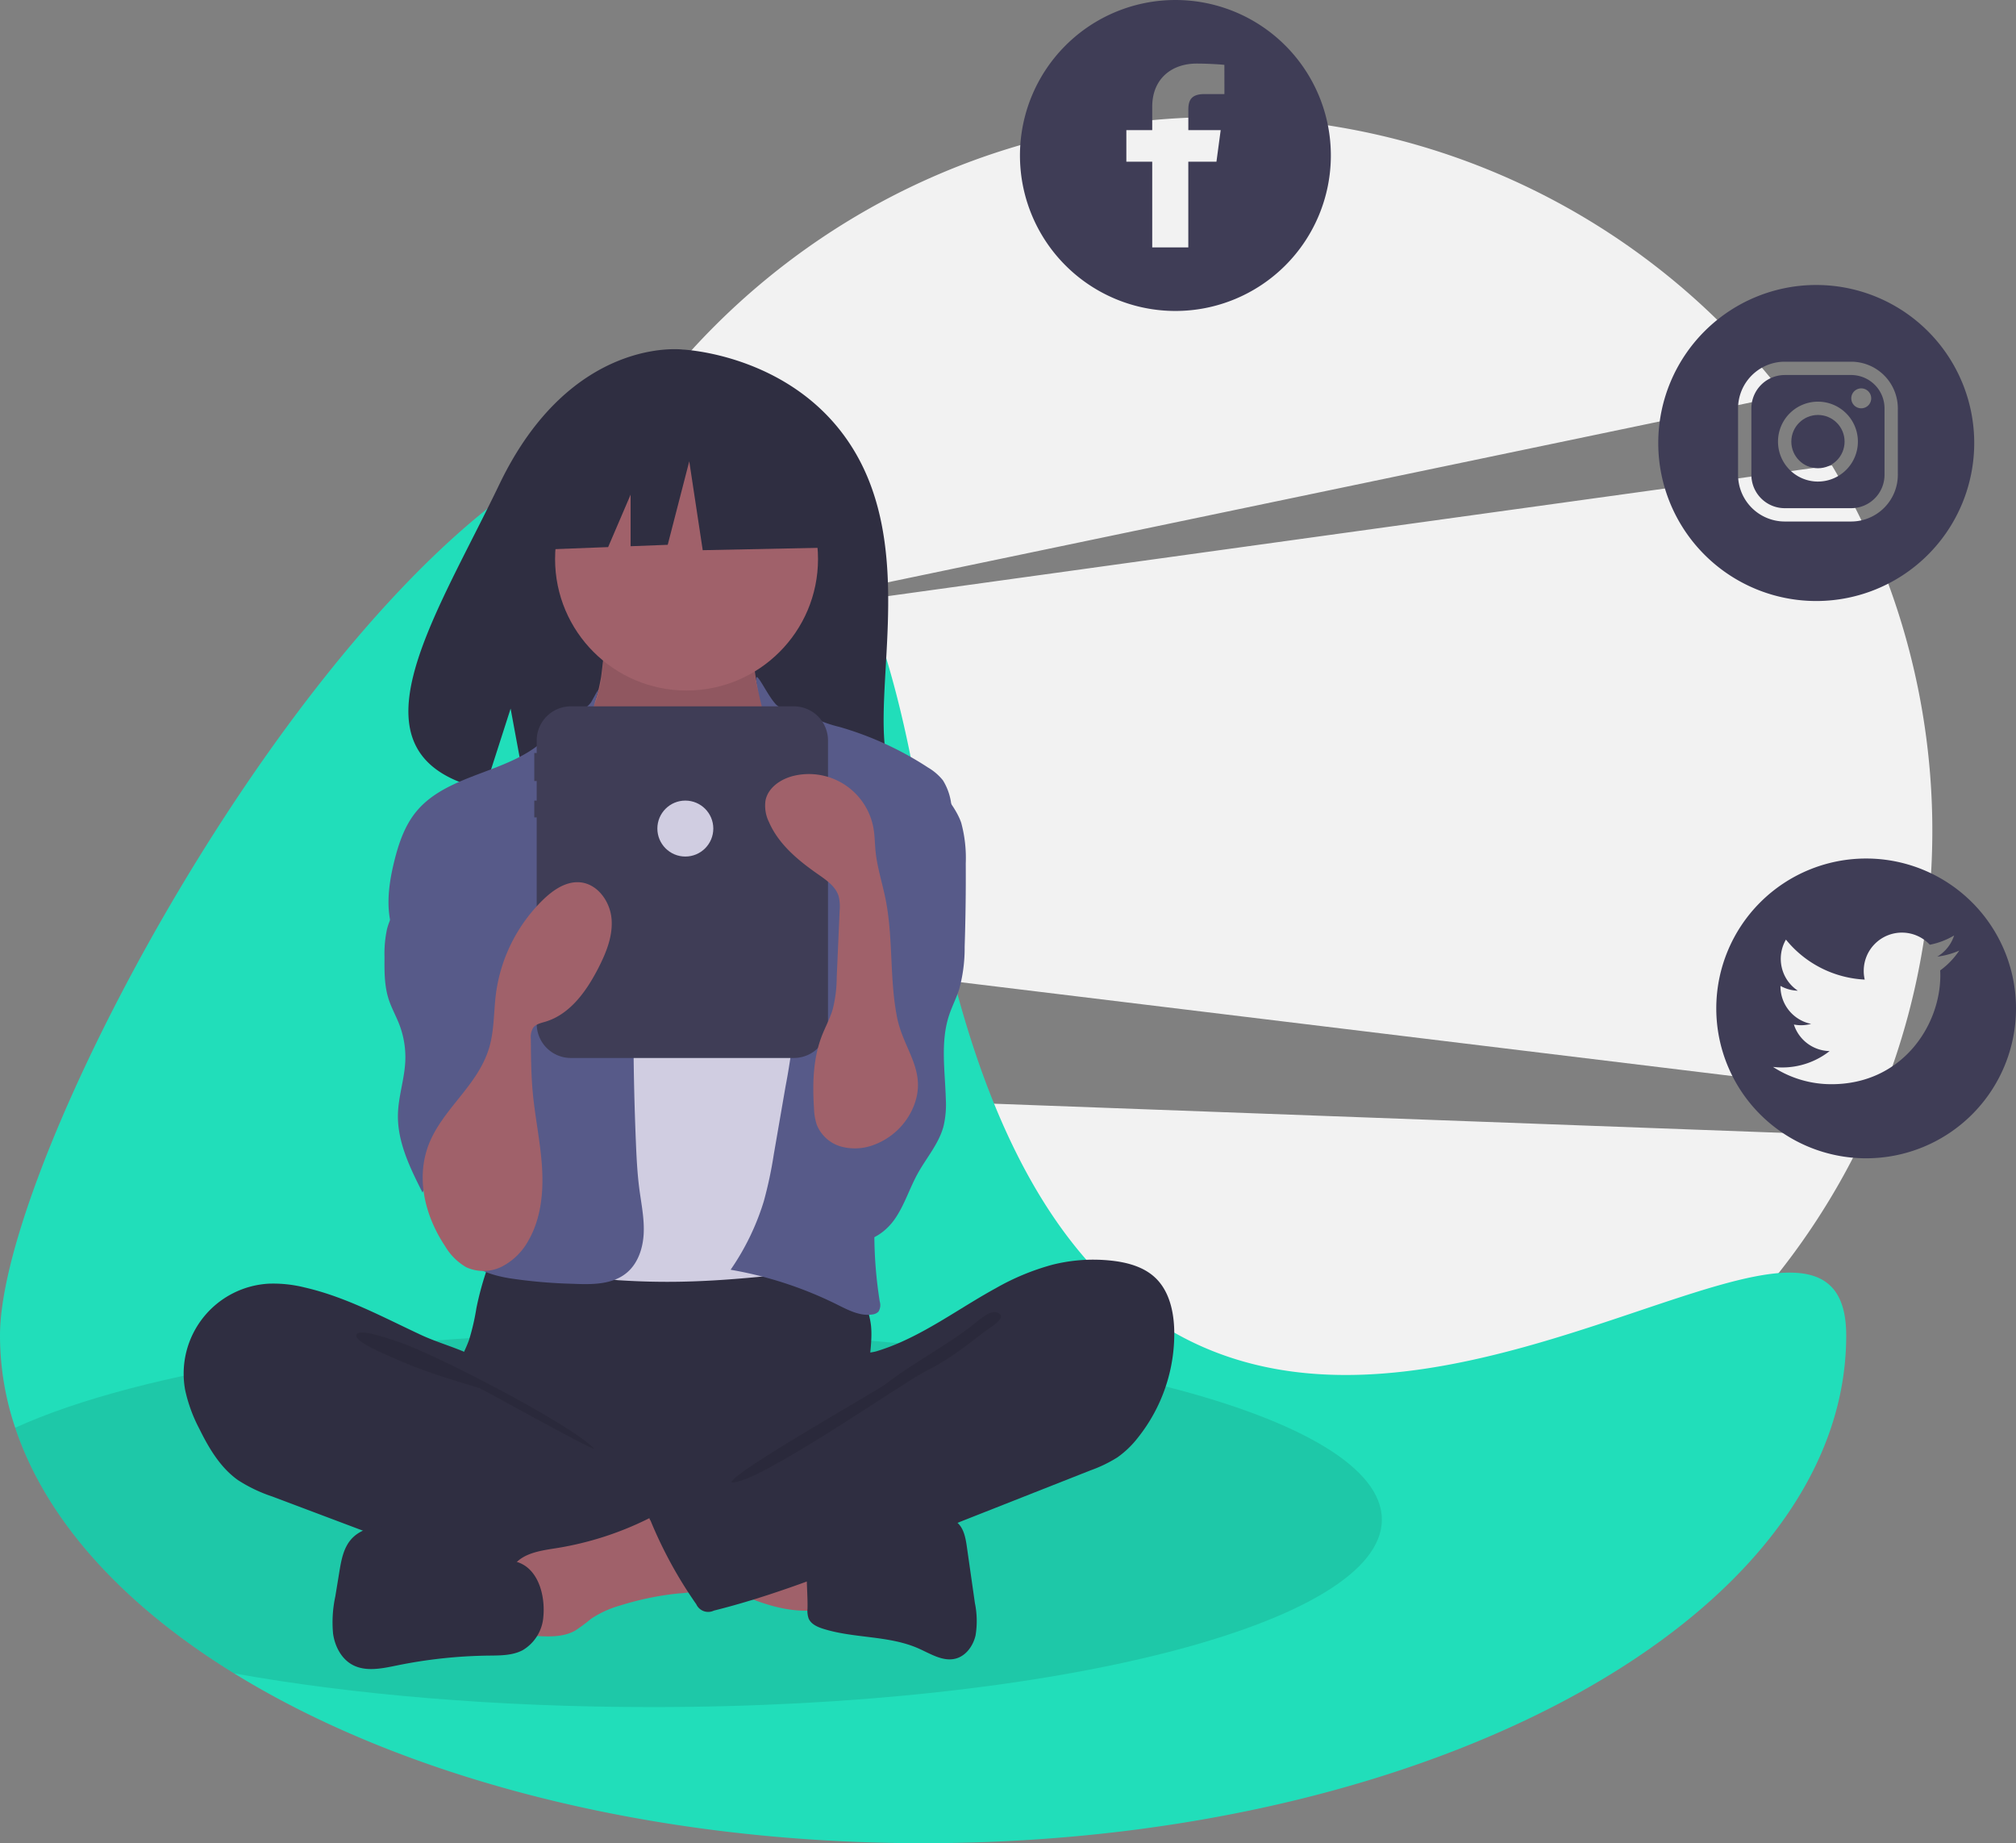 <svg id="Group_17" data-name="Group 17" xmlns="http://www.w3.org/2000/svg" width="522.957" height="478.029" viewBox="0 0 522.957 478.029">
  <rect x="0" y="0" width="522.957" height="478.029" fill="#808080" stroke="none"/>
  <path id="Path_338" data-name="Path 338" d="M746.982,367.094A185.354,185.354,0,0,0,733.992,204L437.863,245l283.786-59.143a184.717,184.717,0,0,0-146.642-72.2c-102.192,0-185.035,82.843-185.035,185.035a186.455,186.455,0,0,0,1.716,25.205Z" transform="translate(-258.787 -83.298)" fill="#f2f2f2"/>
  <path id="Path_339" data-name="Path 339" d="M409.909,519.317a185.094,185.094,0,0,0,339.934,12.574Z" transform="translate(-266.356 -237.301)" fill="#f2f2f2"/>
  <path id="Path_340" data-name="Path 340" d="M657.421,478.672c0,72.715-107.211,131.658-239.457,131.658-71.046,0-134.865-17.009-178.715-44.031-28.611-17.625-48.726-39.518-56.795-63.71a74.988,74.988,0,0,1-3.947-23.917c0-72.708,198.437-400.684,239.457-131.651S657.421,405.964,657.421,478.672Z" transform="translate(-178.508 -132.3)" fill="#21deba"/>
  <path id="Path_341" data-name="Path 341" d="M539.383,670.268c0,26.848-84.789,48.617-189.389,48.617-40.287,0-77.635-3.229-108.329-8.737-28.611-17.625-48.726-39.518-56.795-63.71,32.472-14.8,94.252-24.787,165.124-24.787C454.594,621.651,539.383,643.42,539.383,670.268Z" transform="translate(-180.923 -276.151)" opacity="0.1"/>
  <path id="Path_342" data-name="Path 342" d="M465.09,237.331c-15.009-25.361-44.7-26.543-44.7-26.543s-28.936-3.7-47.5,34.925c-17.3,36-41.179,70.762-3.844,79.19l6.744-20.99,4.176,22.553a146.09,146.09,0,0,0,15.974.273c39.983-1.291,78.061.378,76.835-13.97C471.143,293.7,479.531,261.734,465.09,237.331Z" transform="translate(-243.336 -120.135)" fill="#2f2e41"/>
  <path id="Path_343" data-name="Path 343" d="M373.994,603.493a59.206,59.206,0,0,1-1.915,8.242c-.939,2.641-2.389,5.083-3.248,7.752-2.737,8.505,1.057,17.989,7.118,24.554a40.067,40.067,0,0,0,19.535,11.6c5.468,1.375,11.153,1.573,16.788,1.764,15.6.529,31.607,1,46.392-4.012a80.6,80.6,0,0,0,13.478-6.123,10.092,10.092,0,0,0,3.5-2.754,9.624,9.624,0,0,0,1.262-5.649c-.033-6.615-1.374-13.2-1.056-19.8.176-3.66.861-7.316.524-10.965a20.227,20.227,0,0,0-15.459-17.424c-4.194-.9-8.544-.41-12.814,0a326.712,326.712,0,0,1-33.349,1.491c-11.377-.073-22.683-1.809-34-1.991-3.348-.054-3.28.978-4.346,4.218A78.93,78.93,0,0,0,373.994,603.493Z" transform="translate(-250.418 -264.198)" fill="#2f2e41"/>
  <path id="Path_344" data-name="Path 344" d="M421.431,340.026c-.547,2.863-1.138,5.83-2.858,8.183-1.979,2.707-5.206,4.253-7.336,6.843-3.2,3.9-3.389,9.385-3.4,14.432-.012,4.65.082,9.609,2.675,13.468,1.683,2.5,4.243,4.261,6.746,5.947,9.724,6.553,20.231,13.223,31.954,13.439,4.857.09,10.066-1.165,13.262-4.824a19.913,19.913,0,0,0,3.211-5.729,76.07,76.07,0,0,0,5.385-23.158,27.193,27.193,0,0,0-1.025-11.125c-1.424-3.971-4.3-7.238-6.207-11a24.5,24.5,0,0,1-2.358-14.495,1.565,1.565,0,0,0-.083-1.05,1.53,1.53,0,0,0-1.261-.511l-23.246-1.673a50.578,50.578,0,0,1-6.454-.738c-1.253-.255-4.563-2.035-5.758-1.561C422.464,327.348,421.884,337.652,421.431,340.026Z" transform="translate(-265.568 -164.059)" fill="#a0616a"/>
  <path id="Path_345" data-name="Path 345" d="M421.431,341.2c-.547,2.863-1.138,5.83-2.858,8.183-1.979,2.707-5.206,4.253-7.336,6.843-3.2,3.9-3.389,9.385-3.4,14.433-.012,4.65.082,9.609,2.675,13.468,1.683,2.5,4.243,4.261,6.746,5.947,9.724,6.553,20.231,13.223,31.954,13.439,4.857.09,10.066-1.165,13.262-4.824a19.913,19.913,0,0,0,3.211-5.729,76.07,76.07,0,0,0,5.385-23.158,27.193,27.193,0,0,0-1.025-11.125c-1.424-3.971-4.3-7.238-6.207-11a24.5,24.5,0,0,1-2.358-14.495,1.565,1.565,0,0,0-.083-1.05,1.53,1.53,0,0,0-1.261-.511l-23.246-1.673a50.6,50.6,0,0,1-6.454-.738c-1.253-.255-4.563-2.035-5.758-1.561C422.464,328.518,421.884,338.822,421.431,341.2Z" transform="translate(-265.568 -164.503)" opacity="0.1"/>
  <circle id="Ellipse_54" data-name="Ellipse 54" cx="34.104" cy="34.104" r="34.104" transform="translate(143.988 110.875)" fill="#a0616a"/>
  <path id="Path_346" data-name="Path 346" d="M429.92,407.617a20.917,20.917,0,0,0,5.99,4.787,18.823,18.823,0,0,0,7.484,1.425c6.148.173,12.812-.954,17.089-5.373,5.513-5.7,5.331-14.886,9.652-21.533a4.8,4.8,0,0,1,1.392-1.523,4.513,4.513,0,0,1,2.368-.544c5.457-.051,10.211,3.488,14.5,6.862a19.1,19.1,0,0,1,5.1,5.2,17.622,17.622,0,0,1,1.721,5.271c2.129,10.393,2.819,21.02,3.5,31.607.378,5.848.756,11.7.728,17.561-.093,19.306-4.58,38.288-9.042,57.071-.575,2.42-1.362,5.125-3.563,6.285a8.784,8.784,0,0,1-3.109.759c-12.781,1.5-25.588,3-38.455,3.2q-7.532.116-15.057-.365a8.11,8.11,0,0,1-2.536-.442,7.154,7.154,0,0,1-2.765-2.348c-6.96-8.771-7.371-20.9-7.326-32.092q.163-41.061,2.934-82.057c.152-2.256.186-5-1.44-6.77C422.021,399.282,426.092,403.615,429.92,407.617Z" transform="translate(-269.275 -186.252)" fill="#d0cde1"/>
  <path id="Path_347" data-name="Path 347" d="M393.6,356.207c-1.152,2.085-9.644,7.263-11.284,8.991-9.16,9.655-25.879,9.293-34.256,19.635-2.948,3.639-4.479,8.21-5.605,12.755-1.593,6.428-2.443,13.439.225,19.5,2.568,5.832,7.973,9.865,11.643,15.074,4.029,5.72,5.841,12.666,7.577,19.444,1.282,5,2.575,10.133,2.075,15.276-.568,5.846-3.4,11.2-5.067,16.831s-1.959,12.339,1.9,16.764c2.837,3.251,7.288,4.54,11.542,5.265a132.607,132.607,0,0,0,16.451,1.432c4.863.215,10.223.257,13.962-2.861,2.95-2.46,4.232-6.452,4.4-10.289s-.632-7.641-1.133-11.449c-.518-3.948-.718-7.93-.884-11.908q-1.122-26.774-.306-53.583a45.6,45.6,0,0,0-.542-11.119c-1.043-4.781-3.627-9.054-5.783-13.446-4.279-8.719-6.3-17.189-5.642-26.88C393.531,356.075,397.7,348.787,393.6,356.207Z" transform="translate(-240.182 -174.221)" fill="#575a89"/>
  <path id="Path_348" data-name="Path 348" d="M495.8,354.9c1.754,1.8,7.716,2.4,9.948,3.559a34.854,34.854,0,0,0,6.54,2.264,84.9,84.9,0,0,1,22.973,10.544,13.942,13.942,0,0,1,3.842,3.318,15.211,15.211,0,0,1,2.125,6c1.093,5.413,2.191,10.892,1.946,16.409-.261,5.856-2.025,11.528-3.775,17.123l-6.539,20.9c-4.881,15.6-9.793,31.362-11.166,47.653a112.1,112.1,0,0,0,1.006,27.065,3.209,3.209,0,0,1-.33,2.621,2.582,2.582,0,0,1-1.6.737c-3.156.494-6.21-1.116-9.07-2.54a100.434,100.434,0,0,0-27.686-9.059,64.365,64.365,0,0,0,8.6-17.727,107.286,107.286,0,0,0,2.6-12.191l3.042-17.593a172.868,172.868,0,0,0,2.609-19.455,24.355,24.355,0,0,0-.423-7.329,35.552,35.552,0,0,0-2.778-6.609c-5.013-10.428-7.365-22.327-5.393-33.728.863-4.989,2.541-9.985,1.841-15-.673-4.822.026-8.569-1.211-13.34C487.821,338.933,492.5,351.5,495.8,354.9Z" transform="translate(-294.49 -172.185)" fill="#575a89"/>
  <path id="Path_349" data-name="Path 349" d="M347.332,422.275c-2.285,4.743-6.106,8.783-7.407,13.884a30.333,30.333,0,0,0-.646,7.257c-.031,3.671-.051,7.417,1.077,10.911.726,2.25,1.907,4.324,2.757,6.53a23.675,23.675,0,0,1,1.551,9.674c-.23,4.568-1.781,9-1.9,13.575-.191,7.19,3.135,13.95,6.38,20.369a14.974,14.974,0,0,1,21.766-7.126,4.463,4.463,0,0,0,.981-3.254q.36-12.513.694-25.027c.351-12.9.686-25.977-2.282-38.538-1.34-5.671-3.425-11.321-7.248-15.72-2.013-2.316-8.845-8.417-12.149-5.822-1.486,1.167-1.139,4.343-1.374,5.952A25.251,25.251,0,0,1,347.332,422.275Z" transform="translate(-239.537 -195.176)" fill="#575a89"/>
  <path id="Path_350" data-name="Path 350" d="M556.155,401.335a34.9,34.9,0,0,1,1.167,10.5q.066,10.817-.287,21.631a40.325,40.325,0,0,1-1.405,10.952c-.738,2.321-1.877,4.5-2.639,6.81-2.284,6.932-1.036,14.45-.84,21.746a24.71,24.71,0,0,1-.6,7.035c-1.206,4.523-4.445,8.178-6.706,12.276-2.147,3.892-3.443,8.255-6.008,11.886s-7,6.508-11.308,5.393c-3.261-.845-5.578-3.731-7.18-6.693a32.83,32.83,0,0,1-3.394-21.3c1.609-8.855,6.81-16.711,8.686-25.514,2.576-12.088-1.339-24.562-1.223-36.92a17.847,17.847,0,0,1,.778-5.723c.984-2.823,3.1-5.077,5.049-7.341a92.69,92.69,0,0,0,6.787-8.907c1.4-2.084,3.3-7.446,5.774-7.891C548.339,388.282,554.782,397.061,556.155,401.335Z" transform="translate(-306.801 -187.903)" fill="#575a89"/>
  <path id="Path_351" data-name="Path 351" d="M286.752,602.36a33.662,33.662,0,0,0-9.364-1,23.371,23.371,0,0,0-21.7,27.551,39.256,39.256,0,0,0,3.711,10.139c2.483,5.04,5.462,10.068,10.059,13.3a39.179,39.179,0,0,0,8.877,4.226l24.213,9.122c3.562,1.342,7.125,2.684,10.722,3.928a209.72,209.72,0,0,0,56,11.133c5.814.346,11.716.443,17.388-.881a5.66,5.66,0,0,0,3.561-1.924,6.1,6.1,0,0,0,.8-2.628l1.49-10.431a8.737,8.737,0,0,0-.127-4.4c-.683-1.753-2.393-2.856-4.025-3.793-15.919-9.143-34.505-14.187-47.9-26.735-3.154-2.954-5.794-7.637-9.626-9.643-4.346-2.276-9.464-3.574-13.956-5.671C307.051,610.074,297.4,604.807,286.752,602.36Z" transform="translate(-207.664 -268.441)" fill="#2f2e41"/>
  <path id="Path_352" data-name="Path 352" d="M338.327,624.182c8.558,2.682,44.692,21.261,50.885,27.748-.83.3-29-15.486-29.842-15.74-7.683-2.306-15.408-4.627-22.7-8-1.468-.679-9.535-3.869-9.17-5.721C327.909,620.378,336.807,623.706,338.327,624.182Z" transform="translate(-235.065 -276.201)" opacity="0.1"/>
  <path id="Path_353" data-name="Path 353" d="M495.6,724.532a2.01,2.01,0,0,0,1.357-.4,2.1,2.1,0,0,0,.424-1.561q-.02-7.105-.04-14.21c-4.086-1.947-8.657-2.571-13.144-3.171l-20.933-2.8c.481.064-3.273,9.016-2.7,10.211,1.014,2.106,8.768,3.973,10.956,4.968C479.125,721.029,487.029,724.83,495.6,724.532Z" transform="translate(-285.563 -306.803)" fill="#a0616a"/>
  <path id="Path_354" data-name="Path 354" d="M403.307,705.689c-3.952.63-8.364,1.186-10.923,4.263-3.246,3.9-1.864,9.718-.316,14.551a6.266,6.266,0,0,0,1.346,2.648c1.057,1.042,2.676,1.2,4.158,1.289,3.6.228,7.44.407,10.59-1.361a46.425,46.425,0,0,0,4.114-3.058,26.378,26.378,0,0,1,7.563-3.458,76.49,76.49,0,0,1,15.182-3.129A23.612,23.612,0,0,0,441,716.38a6.627,6.627,0,0,0,4.212-4.089c.73-2.582-.771-5.215-2.211-7.48-1.793-2.821-3.693-5.792-6.366-7.869-3.9-3.03-5.83-.7-9.759,1.235A82.8,82.8,0,0,1,403.307,705.689Z" transform="translate(-258.952 -304.18)" fill="#a0616a"/>
  <path id="Path_355" data-name="Path 355" d="M365.3,712.027l-25.1-7.418a33.218,33.218,0,0,0-9.339-1.81c-3.183,0-6.513,1.046-8.577,3.469-1.946,2.284-2.5,5.406-2.988,8.367l-1.038,6.334a31.813,31.813,0,0,0-.581,9.727c.475,3.227,2.122,6.451,4.986,8.014,3.473,1.895,7.729.969,11.605.177a126.341,126.341,0,0,1,23.783-2.55c3-.036,6.155,0,8.809-1.405a11,11,0,0,0,5.367-8.764C372.722,720.756,370.918,713.688,365.3,712.027Z" transform="translate(-231.272 -306.957)" fill="#2f2e41"/>
  <path id="Path_356" data-name="Path 356" d="M526.465,704.174c3.253-.57,6.125-2.419,9.242-3.511,4.388-1.536,9.143-1.536,13.792-1.519,1.707.006,3.524.045,4.945.99,2.048,1.363,2.573,4.092,2.921,6.527l2.1,14.694a23.056,23.056,0,0,1,.172,8.324c-.616,2.723-2.472,5.348-5.174,6.05-3.282.853-6.5-1.243-9.6-2.62-7.745-3.442-16.747-2.562-24.822-5.135-1.5-.477-3.1-1.207-3.715-2.656a6.045,6.045,0,0,1-.289-2.539c.138-4.723-.858-11.172.564-15.686C517.882,703.034,522.833,704.174,526.465,704.174Z" transform="translate(-306.567 -305.568)" fill="#2f2e41"/>
  <path id="Path_357" data-name="Path 357" d="M554.57,592.647a43.581,43.581,0,0,1,15.352-1.049c4.1.452,8.333,1.594,11.329,4.435,3.647,3.458,4.819,8.8,4.917,13.829a43.207,43.207,0,0,1-9.391,27.593,25.038,25.038,0,0,1-5.369,5.168,35.34,35.34,0,0,1-6.985,3.366L510.2,667.378c-14.265,5.627-28.581,11.27-43.46,14.979a3.387,3.387,0,0,1-4.558-1.652,112.345,112.345,0,0,1-11.884-21.74,1.465,1.465,0,0,1,.647-2.31L489.3,634.619a38.776,38.776,0,0,0,7.806-5.379,19.38,19.38,0,0,0,4.008-5.58c.8-1.661.869-5.579,1.885-6.807.994-1.2,4.4-1.3,5.966-1.77a54.136,54.136,0,0,0,6.5-2.455c8.579-3.838,16.219-9.415,24.444-13.909A62.716,62.716,0,0,1,554.57,592.647Z" transform="translate(-281.563 -264.643)" fill="#2f2e41"/>
  <path id="Path_358" data-name="Path 358" d="M545.862,617.406c-6.589,4.949-15.121,9.5-21.652,14.578-2.229,1.734-39.384,22.623-39.909,25.4,6.093,1.027,44.9-26.125,50.457-28.834s10.475-6.53,15.353-10.322c1.243-.966,6.511-3.872,2.943-4.952C551.043,612.664,547.346,616.416,545.862,617.406Z" transform="translate(-294.598 -272.944)" opacity="0.1"/>
  <path id="Path_359" data-name="Path 359" d="M469.247,360.015H411.406a8.861,8.861,0,0,0-8.861,8.861v3.245h-.629v7.256h.629v5.079h-.629v4.354h.629V442.35a8.861,8.861,0,0,0,8.861,8.861h57.841a8.86,8.86,0,0,0,8.861-8.86V368.875a8.861,8.861,0,0,0-8.86-8.86Z" transform="translate(-263.322 -176.824)" fill="#3f3d56"/>
  <path id="Path_360" data-name="Path 360" d="M298.887,175.57,269.55,160.2l-40.513,6.287-8.382,37.02,20.865-.8,5.829-13.6v13.377l9.627-.37,5.588-21.653,3.492,23.05,34.227-.7Z" transform="translate(-83.769 -60.819)" fill="#2f2e41"/>
  <path id="Path_361" data-name="Path 361" d="M361.079,527.946a15.244,15.244,0,0,0,5.476,5.448,10.709,10.709,0,0,0,9.414-.252,16.57,16.57,0,0,0,6.793-6.811c3.188-5.63,3.849-12.367,3.451-18.825s-1.777-12.817-2.387-19.258c-.444-4.682-.48-9.393-.515-14.1a4.687,4.687,0,0,1,.592-2.851c.706-.964,2-1.23,3.145-1.571,6.435-1.912,10.706-7.943,13.768-13.917,2.045-3.989,3.823-8.349,3.428-12.814s-3.6-8.963-8.063-9.419c-3.676-.376-7.071,1.959-9.723,4.533a41.691,41.691,0,0,0-12.207,24.4c-.582,4.54-.415,9.2-1.65,13.611-2.637,9.41-10.886,15.18-15,23.648C353.075,509.1,355.575,519.69,361.079,527.946Z" transform="translate(-245.609 -204.736)" fill="#a0616a"/>
  <path id="Path_362" data-name="Path 362" d="M536.812,474.821a17.784,17.784,0,0,1-9.973,9.583,13.775,13.775,0,0,1-8.67.531,9.614,9.614,0,0,1-6.351-5.681,15.3,15.3,0,0,1-.715-4.267c-.413-6.346-.253-12.885,2.052-18.812.889-2.286,2.088-4.454,2.79-6.8a34.125,34.125,0,0,0,1.05-8.3l.758-17.315a11.272,11.272,0,0,0-.257-3.754c-.756-2.505-3.1-4.134-5.246-5.628-5.189-3.608-10.316-7.819-12.83-13.617a9.551,9.551,0,0,1-.887-5.641c.709-3.438,4.179-5.664,7.608-6.414a17.019,17.019,0,0,1,20.4,13.714c.339,1.954.335,3.95.533,5.923.421,4.186,1.75,8.221,2.581,12.345,2.048,10.159.987,20.659,3.012,30.816C534.362,459.988,540.747,465.529,536.812,474.821Z" transform="translate(-299.949 -187.563)" fill="#a0616a"/>
  <circle id="Ellipse_55" data-name="Ellipse 55" cx="7.256" cy="7.256" r="7.256" transform="translate(170.522 207.632)" fill="#d0cde1"/>
  <path id="Path_363" data-name="Path 363" d="M935.04,423.632a38.874,38.874,0,1,0,38.874,38.874,38.874,38.874,0,0,0-38.874-38.874Zm19.212,29.015c.02.42.031.85.031,1.28,0,13.115-9.972,28.237-28.227,28.237a27.707,27.707,0,0,1-15.173-4.484,20.088,20.088,0,0,0,2.365.143,19.873,19.873,0,0,0,12.317-4.249,9.928,9.928,0,0,1-9.266-6.89,9.346,9.346,0,0,0,1.863.184,9.975,9.975,0,0,0,2.609-.348,9.921,9.921,0,0,1-7.953-9.727v-.123a9.681,9.681,0,0,0,4.5,1.239,9.932,9.932,0,0,1-3.082-13.248,28.091,28.091,0,0,0,20.435,10.371,9.71,9.71,0,0,1-.256-2.263,9.909,9.909,0,0,1,17.149-6.778,19.694,19.694,0,0,0,6.3-2.406,9.948,9.948,0,0,1-4.362,5.488,20.04,20.04,0,0,0,5.693-1.566A20.178,20.178,0,0,1,954.252,452.647Z" transform="translate(-450.957 -200.975)" fill="#3f3d56"/>
  <circle id="Ellipse_56" data-name="Ellipse 56" cx="6.908" cy="6.908" r="6.908" transform="translate(464.675 107.622)" fill="#3f3d56"/>
  <path id="Path_364" data-name="Path 364" d="M936.746,221.5H919.477a8.66,8.66,0,0,0-8.635,8.635V247.4a8.66,8.66,0,0,0,8.635,8.635h17.269a8.66,8.66,0,0,0,8.635-8.635V230.132a8.66,8.66,0,0,0-8.635-8.635Zm-8.635,27.631a10.362,10.362,0,1,1,10.362-10.362A10.362,10.362,0,0,1,928.112,249.128Zm11.225-19a2.584,2.584,0,1,1,1.833-.757,2.59,2.59,0,0,1-1.833.757Z" transform="translate(-456.529 -124.237)" fill="#3f3d56"/>
  <path id="Path_365" data-name="Path 365" d="M912.886,183.859a40.982,40.982,0,1,0,40.982,40.982A40.982,40.982,0,0,0,912.886,183.859Zm21.166,49.253A12.124,12.124,0,0,1,921.964,245.2H904.695a12.124,12.124,0,0,1-12.088-12.088V215.843a12.124,12.124,0,0,1,12.088-12.088h17.269a12.124,12.124,0,0,1,12.088,12.088Z" transform="translate(-441.747 -109.948)" fill="#3f3d56"/>
  <path id="Path_366" data-name="Path 366" d="M645.324,64.718a40.324,40.324,0,1,0,40.324,40.324,40.324,40.324,0,0,0-40.324-40.324Zm12.714,24.4h-5.162c-3.524,0-4.2,1.667-4.2,4.124v5.22h8.394l-1.1,8.189h-7.3v22.227h-9.359V106.65h-6.712V98.462h6.712V92.408c0-7.253,5.03-11.2,11.508-11.2,3.1,0,6.434.234,7.209.336Z" transform="translate(-340.42 -64.718)" fill="#3f3d56"/>
</svg>
